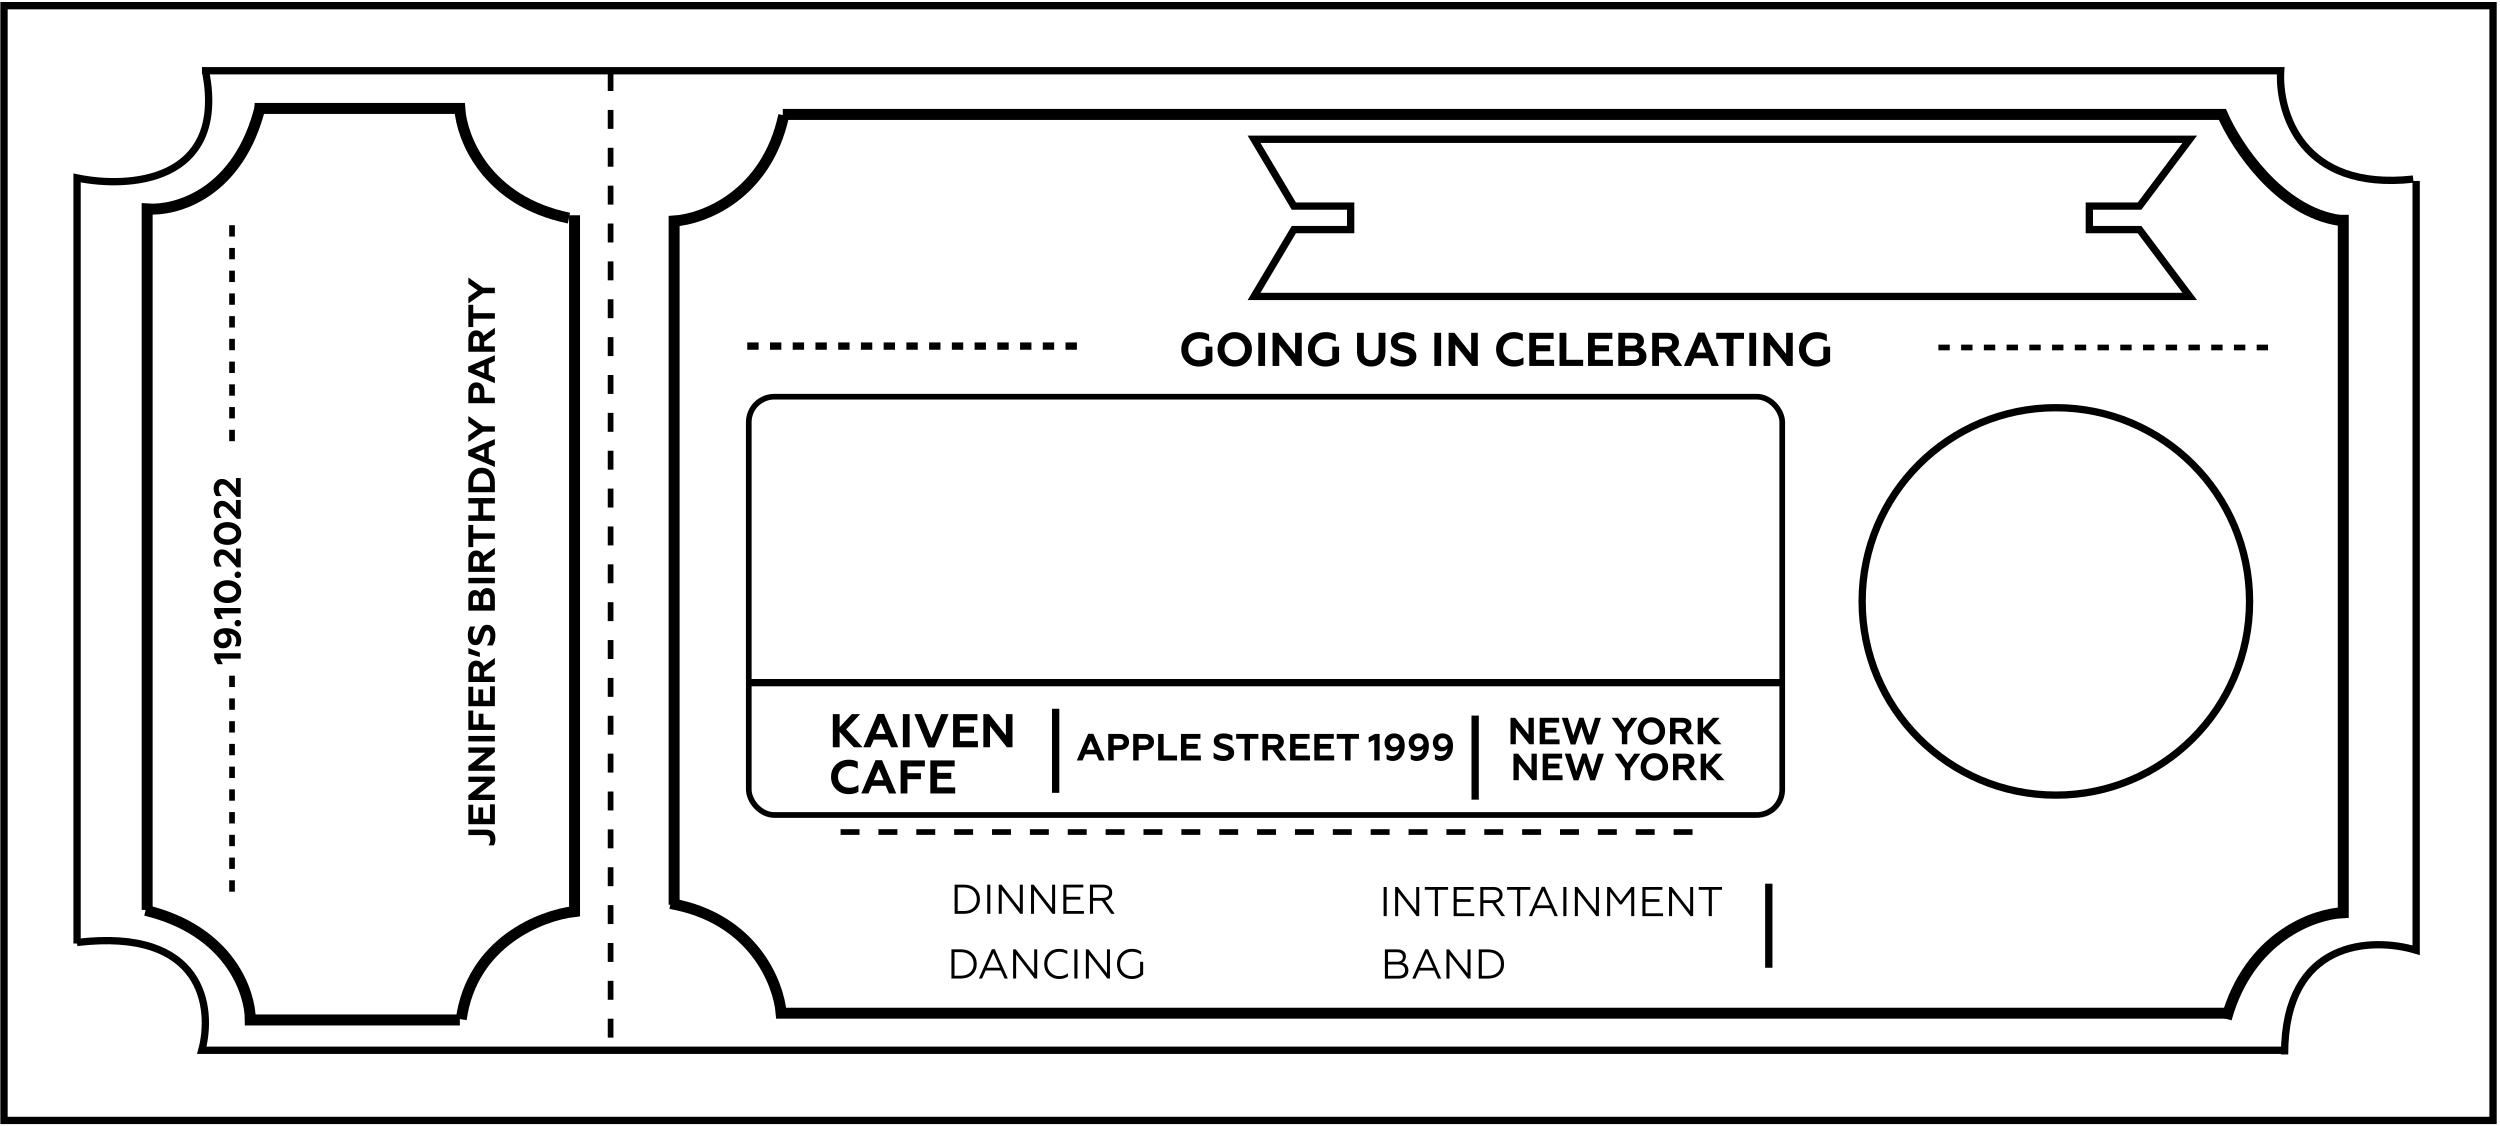 <svg width="684" height="308" viewBox="0 0 684 308" fill="none" xmlns="http://www.w3.org/2000/svg">
<path d="M288.826 193.92V216.92" stroke="black" stroke-width="2"/>
<path d="M483.943 241.777V264.777" stroke="black" stroke-width="2"/>
<path d="M403.602 195.785V218.785" stroke="black" stroke-width="2"/>
<path d="M204.481 186.772H487.481" stroke="black" stroke-width="2"/>
<path d="M69.663 29.671H125.794C126.309 37.741 133.004 55.039 155.663 59.671" stroke="black" stroke-width="3"/>
<path d="M157.194 58.897V249.391C148.087 250.426 129.137 257.777 126.194 278.897" stroke="black" stroke-width="3"/>
<path d="M125.82 279.066H68.487C68.487 271.374 62.753 254.605 39.82 249.066" stroke="black" stroke-width="3"/>
<path d="M40.26 248.958V57.176C48.162 57.786 65.425 52.996 71.26 28.958" stroke="black" stroke-width="3"/>
<path d="M1.098 306.548V1.548H682.098V306.548H1.098Z" stroke="black" stroke-width="2"/>
<path d="M55.254 19.356H623.995C623.305 30.65 629.59 52.39 660.254 49.002" stroke="black" stroke-width="2"/>
<path d="M661.058 49.5V259.986C649.058 256.357 625.058 256.979 625.058 288.5" stroke="black" stroke-width="2"/>
<path d="M625.049 287.352H55.208C58.314 275.797 55.829 253.723 21.049 257.862" stroke="black" stroke-width="2"/>
<path d="M21.087 258.16V48.679C35.099 51.617 61.774 50.027 56.377 20.16" stroke="black" stroke-width="2"/>
<path d="M229.72 204.451H227.856V195.388H229.72V198.961L233.061 195.388H235.339L231.494 199.544L236 204.451H233.617L229.72 200.269V204.451ZM238.162 204.451H236.207L240.091 195.336H241.878L245.762 204.451H243.781L242.888 202.353H239.056L238.162 204.451ZM240.972 197.667L239.638 200.813H242.292L240.972 197.667ZM248.876 204.451H247.025V195.388H248.876V204.451ZM255.733 204.503H253.973L250.166 195.388H252.225L254.866 201.913L257.52 195.388H259.54L255.733 204.503ZM267.564 204.451H260.767V195.388H267.421V197.058H262.631V198.806H266.489V200.45H262.631V202.781H267.564V204.451ZM270.873 204.451H269.048V195.388H270.64L275.211 201.188V195.388H277.023V204.451H275.482L270.873 198.625V204.451Z" fill="black"/>
<path d="M232.281 217.28C230.875 217.28 229.705 216.84 228.773 215.959C227.841 215.062 227.375 213.931 227.375 212.567C227.375 211.186 227.836 210.056 228.76 209.175C229.692 208.295 230.866 207.855 232.281 207.855C233.162 207.855 233.96 208.045 234.677 208.424V210.302C233.977 209.836 233.183 209.603 232.294 209.603C231.44 209.603 230.719 209.883 230.132 210.444C229.563 210.996 229.278 211.704 229.278 212.567C229.278 213.43 229.571 214.143 230.158 214.704C230.736 215.256 231.474 215.532 232.372 215.532C233.365 215.532 234.193 215.269 234.858 214.742V216.62C234.124 217.06 233.265 217.28 232.281 217.28ZM237.612 217.099H235.657L239.541 207.984H241.328L245.212 217.099H243.231L242.338 215.001H238.506L237.612 217.099ZM240.422 210.315L239.088 213.461H241.742L240.422 210.315ZM248.274 217.099H246.41V208.036H253.052V209.706H248.274V211.545H251.964V213.189H248.274V217.099ZM261.337 217.099H254.54V208.036H261.194V209.706H256.404V211.454H260.262V213.098H256.404V215.429H261.337V217.099Z" fill="black"/>
<path d="M296.179 208.056H294.615L297.722 200.764H299.151L302.258 208.056H300.674L299.959 206.378H296.893L296.179 208.056ZM298.426 202.628L297.359 205.145H299.483L298.426 202.628ZM304.708 208.056H303.217V200.805H306.386C307.166 200.805 307.781 201.009 308.23 201.416C308.685 201.817 308.913 202.342 308.913 202.991C308.913 203.647 308.685 204.175 308.23 204.575C307.781 204.983 307.166 205.187 306.386 205.187H304.708V208.056ZM304.708 202.11V203.913H306.283C306.642 203.913 306.921 203.837 307.121 203.685C307.322 203.526 307.422 203.301 307.422 203.011C307.422 202.721 307.322 202.501 307.121 202.349C306.921 202.19 306.642 202.11 306.283 202.11H304.708ZM311.536 208.056H310.044V200.805H313.213C313.994 200.805 314.608 201.009 315.057 201.416C315.513 201.817 315.741 202.342 315.741 202.991C315.741 203.647 315.513 204.175 315.057 204.575C314.608 204.983 313.994 205.187 313.213 205.187H311.536V208.056ZM311.536 202.11V203.913H313.11C313.469 203.913 313.749 203.837 313.949 203.685C314.149 203.526 314.249 203.301 314.249 203.011C314.249 202.721 314.149 202.501 313.949 202.349C313.749 202.19 313.469 202.11 313.11 202.11H311.536ZM322.04 208.056H316.872V200.805H318.363V206.719H322.04V208.056ZM328.55 208.056H323.112V200.805H328.436V202.141H324.604V203.54H327.69V204.855H324.604V206.719H328.55V208.056ZM334.79 208.201C333.699 208.201 332.781 207.942 332.035 207.424V205.87C332.339 206.133 332.74 206.36 333.237 206.554C333.741 206.74 334.238 206.833 334.728 206.833C335.136 206.833 335.47 206.761 335.733 206.616C335.995 206.464 336.126 206.257 336.126 205.994C336.126 205.711 336.002 205.511 335.754 205.394C335.65 205.332 335.512 205.269 335.339 205.207L335.091 205.124L334.511 204.948L333.972 204.772C333.896 204.752 333.734 204.693 333.485 204.596C333.271 204.513 333.116 204.441 333.019 204.379C332.66 204.13 332.432 203.919 332.336 203.747C332.17 203.415 332.087 203.077 332.087 202.732C332.087 202.09 332.332 201.586 332.822 201.22C333.313 200.847 333.979 200.66 334.821 200.66C335.671 200.66 336.461 200.861 337.193 201.261V202.711C336.454 202.255 335.671 202.028 334.842 202.028C334.02 202.028 333.61 202.266 333.61 202.742C333.61 202.949 333.737 203.115 333.993 203.239C334.145 203.322 334.341 203.395 334.583 203.457C334.908 203.547 335.17 203.623 335.37 203.685C335.971 203.871 336.496 204.123 336.945 204.441C337.428 204.779 337.67 205.283 337.67 205.953C337.67 206.65 337.397 207.199 336.851 207.6C336.306 208 335.619 208.201 334.79 208.201ZM338.212 202.141V200.805H344.292V202.141H341.993V208.056H340.501V202.141H338.212ZM346.896 208.056H345.405V200.805H348.761C349.534 200.805 350.142 201.006 350.584 201.406C351.032 201.8 351.257 202.314 351.257 202.949C351.257 203.433 351.122 203.854 350.853 204.213C350.591 204.565 350.225 204.814 349.755 204.959L351.992 208.056H350.263L348.15 205.124H346.896V208.056ZM346.896 202.11V203.871H348.678C349.016 203.871 349.279 203.795 349.465 203.643C349.658 203.491 349.755 203.274 349.755 202.991C349.755 202.715 349.658 202.501 349.465 202.349C349.279 202.19 349.016 202.11 348.678 202.11H346.896ZM358.408 208.056H352.971V200.805H358.294V202.141H354.462V203.54H357.549V204.855H354.462V206.719H358.408V208.056ZM365.033 208.056H359.596V200.805H364.92V202.141H361.087V203.54H364.174V204.855H361.087V206.719H365.033V208.056ZM365.734 202.141V200.805H371.814V202.141H369.515V208.056H368.023V202.141H365.734ZM377.464 208.056H376.004V202.4L374.471 203.177V201.717L376.169 200.805H377.464V208.056ZM381.448 200.66C382.359 200.66 383.067 200.961 383.571 201.561C384.082 202.162 384.338 202.994 384.338 204.058C384.338 204.603 384.269 205.121 384.131 205.611C383.993 206.101 383.789 206.543 383.52 206.937C383.257 207.324 382.908 207.631 382.473 207.859C382.045 208.087 381.559 208.201 381.013 208.201C380.392 208.201 379.846 208.045 379.377 207.734V206.388C379.832 206.699 380.323 206.854 380.847 206.854C381.441 206.854 381.907 206.668 382.246 206.295C382.591 205.915 382.784 205.445 382.826 204.886C382.439 205.335 381.876 205.559 381.137 205.559C380.474 205.559 379.922 205.349 379.48 204.928C379.038 204.506 378.817 203.937 378.817 203.219C378.817 202.466 379.066 201.851 379.563 201.375C380.067 200.899 380.695 200.66 381.448 200.66ZM381.541 201.945C381.175 201.945 380.875 202.062 380.64 202.297C380.412 202.525 380.298 202.822 380.298 203.188C380.298 203.54 380.416 203.83 380.651 204.058C380.885 204.285 381.182 204.399 381.541 204.399C381.824 204.399 382.09 204.313 382.339 204.14C382.587 203.968 382.763 203.747 382.867 203.478C382.846 202.987 382.719 202.611 382.484 202.349C382.249 202.079 381.935 201.945 381.541 201.945ZM388.053 200.66C388.964 200.66 389.672 200.961 390.176 201.561C390.687 202.162 390.943 202.994 390.943 204.058C390.943 204.603 390.874 205.121 390.735 205.611C390.597 206.101 390.394 206.543 390.124 206.937C389.862 207.324 389.513 207.631 389.078 207.859C388.65 208.087 388.163 208.201 387.618 208.201C386.996 208.201 386.451 208.045 385.981 207.734V206.388C386.437 206.699 386.927 206.854 387.452 206.854C388.046 206.854 388.512 206.668 388.85 206.295C389.196 205.915 389.389 205.445 389.43 204.886C389.044 205.335 388.481 205.559 387.742 205.559C387.079 205.559 386.527 205.349 386.085 204.928C385.643 204.506 385.422 203.937 385.422 203.219C385.422 202.466 385.671 201.851 386.168 201.375C386.672 200.899 387.3 200.66 388.053 200.66ZM388.146 201.945C387.78 201.945 387.48 202.062 387.245 202.297C387.017 202.525 386.903 202.822 386.903 203.188C386.903 203.54 387.021 203.83 387.255 204.058C387.49 204.285 387.787 204.399 388.146 204.399C388.429 204.399 388.695 204.313 388.944 204.14C389.192 203.968 389.368 203.747 389.472 203.478C389.451 202.987 389.323 202.611 389.089 202.349C388.854 202.079 388.54 201.945 388.146 201.945ZM394.658 200.66C395.569 200.66 396.277 200.961 396.781 201.561C397.292 202.162 397.547 202.994 397.547 204.058C397.547 204.603 397.478 205.121 397.34 205.611C397.202 206.101 396.999 206.543 396.729 206.937C396.467 207.324 396.118 207.631 395.683 207.859C395.255 208.087 394.768 208.201 394.223 208.201C393.601 208.201 393.056 208.045 392.586 207.734V206.388C393.042 206.699 393.532 206.854 394.057 206.854C394.651 206.854 395.117 206.668 395.455 206.295C395.801 205.915 395.994 205.445 396.035 204.886C395.649 205.335 395.086 205.559 394.347 205.559C393.684 205.559 393.132 205.349 392.69 204.928C392.248 204.506 392.027 203.937 392.027 203.219C392.027 202.466 392.276 201.851 392.773 201.375C393.277 200.899 393.905 200.66 394.658 200.66ZM394.751 201.945C394.385 201.945 394.085 202.062 393.85 202.297C393.622 202.525 393.508 202.822 393.508 203.188C393.508 203.54 393.625 203.83 393.86 204.058C394.095 204.285 394.392 204.399 394.751 204.399C395.034 204.399 395.3 204.313 395.549 204.14C395.797 203.968 395.973 203.747 396.077 203.478C396.056 202.987 395.928 202.611 395.694 202.349C395.459 202.079 395.145 201.945 394.751 201.945Z" fill="black"/>
<path d="M65.855 178.733V180.194H60.2L60.977 181.727H59.516L58.605 180.028V178.733H65.855ZM58.46 174.749C58.46 173.838 58.76 173.13 59.361 172.626C59.962 172.115 60.794 171.86 61.857 171.86C62.403 171.86 62.92 171.929 63.411 172.067C63.901 172.205 64.343 172.409 64.736 172.678C65.123 172.94 65.43 173.289 65.658 173.724C65.886 174.152 66 174.639 66 175.184C66 175.806 65.845 176.351 65.534 176.821H64.188C64.498 176.365 64.653 175.875 64.653 175.35C64.653 174.756 64.467 174.29 64.094 173.952C63.715 173.607 63.245 173.413 62.686 173.372C63.134 173.758 63.359 174.321 63.359 175.06C63.359 175.723 63.148 176.275 62.727 176.717C62.306 177.159 61.736 177.38 61.018 177.38C60.265 177.38 59.651 177.132 59.175 176.634C58.698 176.13 58.46 175.502 58.46 174.749ZM59.744 174.656C59.744 175.022 59.861 175.322 60.096 175.557C60.324 175.785 60.621 175.899 60.987 175.899C61.339 175.899 61.629 175.782 61.857 175.547C62.085 175.312 62.199 175.015 62.199 174.656C62.199 174.373 62.112 174.107 61.94 173.859C61.767 173.61 61.546 173.434 61.277 173.33C60.787 173.351 60.41 173.479 60.148 173.714C59.879 173.948 59.744 174.263 59.744 174.656ZM65.969 170.492C65.969 170.748 65.883 170.962 65.71 171.135C65.531 171.307 65.313 171.393 65.058 171.393C64.809 171.393 64.598 171.307 64.426 171.135C64.253 170.962 64.167 170.748 64.167 170.492C64.167 170.244 64.253 170.033 64.426 169.861C64.598 169.681 64.809 169.591 65.058 169.591C65.313 169.591 65.531 169.681 65.71 169.861C65.883 170.033 65.969 170.244 65.969 170.492ZM65.855 166.353V167.813H60.2L60.977 169.346H59.516L58.605 167.648V166.353H65.855ZM66 161.861C66 162.504 65.82 163.066 65.461 163.55C65.109 164.019 64.653 164.378 64.094 164.627C63.535 164.869 62.913 164.989 62.23 164.989C61.553 164.989 60.939 164.872 60.386 164.637C59.806 164.389 59.34 164.023 58.988 163.539C58.636 163.049 58.46 162.49 58.46 161.861C58.46 160.909 58.829 160.153 59.568 159.593C60.3 159.027 61.187 158.744 62.23 158.744C63.273 158.744 64.16 159.027 64.892 159.593C65.631 160.153 66 160.909 66 161.861ZM63.918 163.053C64.374 162.749 64.602 162.352 64.602 161.861C64.602 161.364 64.374 160.971 63.918 160.681C63.456 160.384 62.893 160.235 62.23 160.235C61.56 160.235 61.001 160.384 60.552 160.681C60.089 160.971 59.858 161.364 59.858 161.861C59.858 162.359 60.089 162.756 60.552 163.053C61.001 163.349 61.56 163.498 62.23 163.498C62.893 163.498 63.456 163.349 63.918 163.053ZM65.969 157.262C65.969 157.518 65.883 157.732 65.71 157.905C65.531 158.077 65.313 158.163 65.058 158.163C64.809 158.163 64.598 158.077 64.426 157.905C64.253 157.732 64.167 157.518 64.167 157.262C64.167 157.014 64.253 156.803 64.426 156.631C64.598 156.451 64.809 156.361 65.058 156.361C65.313 156.361 65.531 156.451 65.71 156.631C65.883 156.803 65.969 157.014 65.969 157.262ZM65.855 150.075V155.233H64.767L62.831 153.099C62.382 152.609 62.023 152.274 61.754 152.094C61.477 151.901 61.184 151.804 60.873 151.804C60.562 151.804 60.317 151.918 60.138 152.146C59.951 152.374 59.858 152.674 59.858 153.047C59.858 153.724 60.134 154.376 60.687 155.005H59.154C58.691 154.418 58.46 153.714 58.46 152.892C58.46 152.201 58.663 151.601 59.071 151.09C59.478 150.579 60.013 150.323 60.676 150.323C61.187 150.323 61.639 150.437 62.033 150.665C62.406 150.872 62.865 151.269 63.411 151.856L64.55 153.099V150.075H65.855ZM66 145.951C66 146.593 65.82 147.156 65.461 147.639C65.109 148.109 64.653 148.468 64.094 148.717C63.535 148.958 62.913 149.079 62.23 149.079C61.553 149.079 60.939 148.962 60.386 148.727C59.806 148.478 59.34 148.112 58.988 147.629C58.636 147.139 58.46 146.579 58.46 145.951C58.46 144.998 58.829 144.242 59.568 143.683C60.3 143.117 61.187 142.834 62.23 142.834C63.273 142.834 64.16 143.117 64.892 143.683C65.631 144.242 66 144.998 66 145.951ZM63.918 147.142C64.374 146.838 64.602 146.441 64.602 145.951C64.602 145.454 64.374 145.06 63.918 144.77C63.456 144.473 62.893 144.325 62.23 144.325C61.56 144.325 61.001 144.473 60.552 144.77C60.089 145.06 59.858 145.454 59.858 145.951C59.858 146.448 60.089 146.845 60.552 147.142C61.001 147.439 61.56 147.588 62.23 147.588C62.893 147.588 63.456 147.439 63.918 147.142ZM65.855 136.784V141.942H64.767L62.831 139.808C62.382 139.318 62.023 138.983 61.754 138.804C61.477 138.61 61.184 138.514 60.873 138.514C60.562 138.514 60.317 138.628 60.138 138.855C59.951 139.083 59.858 139.384 59.858 139.757C59.858 140.433 60.134 141.086 60.687 141.714H59.154C58.691 141.127 58.46 140.423 58.46 139.601C58.46 138.911 58.663 138.31 59.071 137.799C59.478 137.288 60.013 137.033 60.676 137.033C61.187 137.033 61.639 137.147 62.033 137.374C62.406 137.582 62.865 137.979 63.411 138.565L64.55 139.808V136.784H65.855ZM65.855 130.796V135.954H64.767L62.831 133.82C62.382 133.33 62.023 132.995 61.754 132.816C61.477 132.622 61.184 132.526 60.873 132.526C60.562 132.526 60.317 132.64 60.138 132.868C59.951 133.095 59.858 133.396 59.858 133.769C59.858 134.445 60.134 135.098 60.687 135.726H59.154C58.691 135.139 58.46 134.435 58.46 133.613C58.46 132.923 58.663 132.322 59.071 131.811C59.478 131.3 60.013 131.045 60.676 131.045C61.187 131.045 61.639 131.159 62.033 131.386C62.406 131.594 62.865 131.991 63.411 132.578L64.55 133.82V130.796H65.855Z" fill="black"/>
<path d="M135.539 229.546C135.539 230.298 135.397 230.878 135.114 231.286H133.644C133.975 230.871 134.141 230.395 134.141 229.856C134.141 229.387 134.034 229.042 133.82 228.821C133.599 228.593 133.247 228.479 132.763 228.479H128.144V226.998H133.012C133.474 226.998 133.875 227.067 134.213 227.205C134.552 227.336 134.814 227.523 135 227.764C135.187 228.006 135.321 228.275 135.404 228.572C135.494 228.862 135.539 229.187 135.539 229.546ZM135.394 220.061V225.498H128.144V220.175H129.48V224.007H130.878V220.92H132.194V224.007H134.058V220.061H135.394ZM135.394 217.413V218.873H128.144V217.599L132.784 213.943H128.144V212.493H135.394V213.726L130.733 217.413H135.394ZM135.394 209.422V210.883H128.144V209.609L132.784 205.953H128.144V204.503H135.394V205.735L130.733 209.422H135.394ZM135.394 201.359V202.84H128.144V201.359H135.394ZM135.394 198.225V199.716H128.144V194.403H129.48V198.225H130.951V195.273H132.266V198.225H135.394ZM135.394 187.775V193.212H128.144V187.889H129.48V191.721H130.878V188.634H132.194V191.721H134.058V187.775H135.394ZM135.394 185.096V186.587H128.144V183.231C128.144 182.458 128.344 181.85 128.745 181.409C129.138 180.96 129.653 180.735 130.288 180.735C130.771 180.735 131.192 180.87 131.551 181.139C131.904 181.402 132.152 181.768 132.297 182.237L135.394 180V181.73L132.463 183.843V185.096H135.394ZM129.449 185.096H131.21V183.314C131.21 182.976 131.134 182.714 130.982 182.527C130.83 182.334 130.612 182.237 130.329 182.237C130.053 182.237 129.839 182.334 129.687 182.527C129.528 182.714 129.449 182.976 129.449 183.314V185.096ZM131.282 178.551V179.752L128.144 178.861V177.297L131.282 178.551ZM135.539 173.817C135.539 174.908 135.28 175.826 134.762 176.572H133.209C133.471 176.268 133.699 175.868 133.892 175.37C134.079 174.866 134.172 174.369 134.172 173.879C134.172 173.472 134.099 173.137 133.954 172.874C133.802 172.612 133.595 172.481 133.333 172.481C133.05 172.481 132.85 172.605 132.732 172.854C132.67 172.957 132.608 173.095 132.546 173.268L132.463 173.516L132.287 174.096L132.111 174.635C132.09 174.711 132.031 174.873 131.935 175.122C131.852 175.336 131.779 175.491 131.717 175.588C131.469 175.947 131.258 176.175 131.085 176.272C130.754 176.437 130.416 176.52 130.07 176.52C129.428 176.52 128.924 176.275 128.558 175.785C128.185 175.294 127.999 174.628 127.999 173.786C127.999 172.936 128.199 172.146 128.6 171.414H130.05C129.594 172.153 129.366 172.936 129.366 173.765C129.366 174.587 129.604 174.998 130.081 174.998C130.288 174.998 130.454 174.87 130.578 174.614C130.661 174.462 130.733 174.266 130.795 174.024C130.885 173.699 130.961 173.437 131.023 173.237C131.21 172.636 131.462 172.111 131.779 171.662C132.118 171.179 132.622 170.937 133.291 170.937C133.989 170.937 134.538 171.21 134.938 171.756C135.339 172.301 135.539 172.988 135.539 173.817ZM135.394 163.41V167.056H128.144V163.648C128.144 162.978 128.303 162.447 128.62 162.053C128.938 161.653 129.383 161.452 129.956 161.452C130.308 161.452 130.609 161.539 130.857 161.711C131.106 161.884 131.286 162.102 131.396 162.364C131.479 161.97 131.693 161.625 132.038 161.328C132.377 161.038 132.808 160.893 133.333 160.893C133.947 160.893 134.445 161.121 134.824 161.577C135.204 162.026 135.394 162.637 135.394 163.41ZM132.214 165.564H134.11V163.69C134.11 163.317 134.03 163.027 133.871 162.82C133.706 162.613 133.471 162.509 133.167 162.509C132.863 162.509 132.629 162.613 132.463 162.82C132.297 163.027 132.214 163.317 132.214 163.69V165.564ZM129.387 165.564H130.982V163.886C130.982 163.576 130.913 163.334 130.775 163.161C130.636 162.982 130.443 162.892 130.195 162.892C129.939 162.892 129.742 162.982 129.604 163.161C129.459 163.334 129.387 163.576 129.387 163.886V165.564ZM135.394 158.109V159.59H128.144V158.109H135.394ZM135.394 154.974V156.466H128.144V153.11C128.144 152.337 128.344 151.729 128.745 151.287C129.138 150.838 129.653 150.614 130.288 150.614C130.771 150.614 131.192 150.749 131.551 151.018C131.904 151.28 132.152 151.646 132.297 152.116L135.394 149.878V151.608L132.463 153.721V154.974H135.394ZM129.449 154.974H131.21V153.193C131.21 152.855 131.134 152.592 130.982 152.406C130.83 152.212 130.612 152.116 130.329 152.116C130.053 152.116 129.839 152.212 129.687 152.406C129.528 152.592 129.449 152.855 129.449 153.193V154.974ZM129.48 149.7H128.144V143.621H129.48V145.92H135.394V147.411H129.48V149.7ZM135.394 141.016V142.508H128.144V141.016H130.857V137.743H128.144V136.262H135.394V137.743H132.214V141.016H135.394ZM135.394 131.945V134.659H128.144V131.945C128.144 130.771 128.482 129.815 129.159 129.076C129.836 128.337 130.706 127.968 131.769 127.968C132.839 127.968 133.713 128.337 134.389 129.076C135.059 129.808 135.394 130.764 135.394 131.945ZM129.48 133.167H134.058V132.069C134.058 131.261 133.858 130.633 133.457 130.184C133.05 129.728 132.487 129.501 131.769 129.501C131.051 129.501 130.491 129.728 130.091 130.184C129.684 130.633 129.48 131.261 129.48 132.069V133.167ZM135.394 126.201V127.765L128.102 124.658V123.229L135.394 120.121V121.706L133.716 122.421V125.486L135.394 126.201ZM129.967 123.954L132.484 125.02V122.897L129.967 123.954ZM135.394 116.622V118.103H132.142L128.144 120.91V119.149L130.723 117.347L128.144 115.534V113.825L132.111 116.622H135.394ZM135.394 108.821V110.313H128.144V107.143C128.144 106.363 128.347 105.748 128.755 105.3C129.155 104.844 129.68 104.616 130.329 104.616C130.985 104.616 131.513 104.844 131.914 105.3C132.321 105.748 132.525 106.363 132.525 107.143V108.821H135.394ZM129.449 108.821H131.251V107.247C131.251 106.888 131.175 106.608 131.023 106.408C130.864 106.208 130.64 106.107 130.35 106.107C130.06 106.107 129.839 106.208 129.687 106.408C129.528 106.608 129.449 106.888 129.449 107.247V108.821ZM135.394 103.281V104.845L128.102 101.738V100.309L135.394 97.201V98.786L133.716 99.501V102.567L135.394 103.281ZM129.967 101.034L132.484 102.101V99.977L129.967 101.034ZM135.394 94.752V96.243H128.144V92.887C128.144 92.114 128.344 91.506 128.745 91.064C129.138 90.616 129.653 90.391 130.288 90.391C130.771 90.391 131.192 90.526 131.551 90.795C131.904 91.058 132.152 91.423 132.297 91.893L135.394 89.656V91.385L132.463 93.498V94.752H135.394ZM129.449 94.752H131.21V92.97C131.21 92.632 131.134 92.369 130.982 92.183C130.83 91.99 130.612 91.893 130.329 91.893C130.053 91.893 129.839 91.99 129.687 92.183C129.528 92.369 129.449 92.632 129.449 92.97V94.752ZM129.48 89.478H128.144V83.398H129.48V85.697H135.394V87.189H129.48V89.478ZM135.394 78.732V80.213H132.142L128.144 83.02V81.26L130.723 79.457L128.144 77.645V75.936L132.111 78.732H135.394Z" fill="black"/>
<path d="M414.73 203.639H413.27V196.389H414.544L418.2 201.029V196.389H419.65V203.639H418.417L414.73 198.979V203.639ZM426.698 203.639H421.26V196.389H426.584V197.725H422.752V199.124H425.838V200.439H422.752V202.303H426.698V203.639ZM431.055 203.681H429.739L427.305 196.389H428.963L430.454 201.278L432.09 196.369H433.251L434.897 201.278L436.389 196.389H438.015L435.571 203.681H434.255L432.67 198.844L431.055 203.681ZM445.224 203.639H443.743V200.387L440.936 196.389H442.697L444.499 198.968L446.312 196.389H448.021L445.224 200.356V203.639ZM450.213 201.713C450.641 202.162 451.176 202.386 451.818 202.386C452.453 202.386 452.985 202.162 453.413 201.713C453.841 201.264 454.055 200.698 454.055 200.014C454.055 199.331 453.841 198.765 453.413 198.316C452.985 197.867 452.453 197.643 451.818 197.643C451.176 197.643 450.641 197.867 450.213 198.316C449.791 198.758 449.581 199.324 449.581 200.014C449.581 200.705 449.791 201.271 450.213 201.713ZM448.058 200.014C448.058 198.951 448.414 198.06 449.125 197.342C449.836 196.61 450.734 196.244 451.818 196.244C452.895 196.244 453.789 196.61 454.501 197.342C455.219 198.074 455.578 198.965 455.578 200.014C455.578 201.057 455.219 201.948 454.501 202.687C453.789 203.418 452.895 203.784 451.818 203.784C450.734 203.784 449.836 203.418 449.125 202.687C448.414 201.955 448.058 201.064 448.058 200.014ZM458.416 203.639H456.925V196.389H460.28C461.054 196.389 461.661 196.59 462.103 196.99C462.552 197.384 462.777 197.898 462.777 198.533C462.777 199.017 462.642 199.438 462.373 199.797C462.11 200.149 461.744 200.398 461.275 200.543L463.512 203.639H461.782L459.669 200.708H458.416V203.639ZM458.416 197.694V199.455H460.198C460.536 199.455 460.798 199.379 460.985 199.227C461.178 199.075 461.275 198.858 461.275 198.575C461.275 198.298 461.178 198.084 460.985 197.933C460.798 197.774 460.536 197.694 460.198 197.694H458.416ZM465.982 203.639H464.49V196.389H465.982V199.248L468.654 196.389H470.477L467.401 199.714L471.005 203.639H469.099L465.982 200.294V203.639Z" fill="black"/>
<path d="M415.546 213.454H414.086V206.204H415.36L419.016 210.844V206.204H420.466V213.454H419.234L415.546 208.794V213.454ZM427.514 213.454H422.077V206.204H427.4V207.54H423.568V208.939H426.655V210.254H423.568V212.118H427.514V213.454ZM431.871 213.496H430.556L428.122 206.204H429.779L431.27 211.093L432.907 206.184H434.067L435.714 211.093L437.205 206.204H438.831L436.387 213.496H435.071L433.487 208.659L431.871 213.496ZM446.041 213.454H444.559V210.202L441.753 206.204H443.513L445.316 208.783L447.128 206.204H448.837L446.041 210.171V213.454ZM451.029 211.528C451.457 211.977 451.992 212.201 452.634 212.201C453.27 212.201 453.801 211.977 454.229 211.528C454.657 211.079 454.872 210.513 454.872 209.829C454.872 209.146 454.657 208.58 454.229 208.131C453.801 207.682 453.27 207.457 452.634 207.457C451.992 207.457 451.457 207.682 451.029 208.131C450.608 208.573 450.397 209.139 450.397 209.829C450.397 210.52 450.608 211.086 451.029 211.528ZM448.875 209.829C448.875 208.766 449.23 207.875 449.941 207.157C450.653 206.425 451.55 206.059 452.634 206.059C453.711 206.059 454.606 206.425 455.317 207.157C456.035 207.889 456.394 208.78 456.394 209.829C456.394 210.872 456.035 211.763 455.317 212.502C454.606 213.233 453.711 213.599 452.634 213.599C451.55 213.599 450.653 213.233 449.941 212.502C449.23 211.77 448.875 210.879 448.875 209.829ZM459.232 213.454H457.741V206.204H461.097C461.87 206.204 462.478 206.404 462.92 206.805C463.368 207.199 463.593 207.713 463.593 208.348C463.593 208.832 463.458 209.253 463.189 209.612C462.926 209.964 462.56 210.213 462.091 210.358L464.328 213.454H462.598L460.486 210.523H459.232V213.454ZM459.232 207.509V209.27H461.014C461.352 209.27 461.615 209.194 461.801 209.042C461.994 208.89 462.091 208.673 462.091 208.39C462.091 208.113 461.994 207.899 461.801 207.747C461.615 207.589 461.352 207.509 461.014 207.509H459.232ZM466.798 213.454H465.307V206.204H466.798V209.063L469.47 206.204H471.293L468.217 209.529L471.821 213.454H469.916L466.798 210.109V213.454Z" fill="black"/>
<path d="M328.027 100.293C326.646 100.293 325.498 99.853 324.583 98.973C323.66 98.075 323.198 96.944 323.198 95.581C323.198 94.2 323.66 93.069 324.583 92.189C325.498 91.308 326.668 90.868 328.092 90.868C329.136 90.868 330.042 91.097 330.811 91.554V93.393C329.973 92.875 329.11 92.616 328.221 92.616C327.298 92.616 326.547 92.892 325.968 93.444C325.39 93.988 325.101 94.713 325.101 95.619C325.101 96.517 325.382 97.233 325.943 97.769C326.504 98.304 327.198 98.571 328.027 98.571C328.821 98.571 329.43 98.373 329.852 97.976V94.856H331.717V98.856C331.328 99.27 330.811 99.611 330.163 99.879C329.49 100.155 328.778 100.293 328.027 100.293ZM335.816 97.704C336.351 98.265 337.02 98.545 337.823 98.545C338.617 98.545 339.281 98.265 339.816 97.704C340.351 97.143 340.619 96.435 340.619 95.581C340.619 94.726 340.351 94.018 339.816 93.457C339.281 92.896 338.617 92.616 337.823 92.616C337.02 92.616 336.351 92.896 335.816 93.457C335.289 94.01 335.026 94.718 335.026 95.581C335.026 96.444 335.289 97.151 335.816 97.704ZM333.123 95.581C333.123 94.251 333.567 93.138 334.456 92.24C335.345 91.325 336.467 90.868 337.823 90.868C339.169 90.868 340.287 91.325 341.176 92.24C342.073 93.155 342.522 94.269 342.522 95.581C342.522 96.884 342.073 97.997 341.176 98.921C340.287 99.836 339.169 100.293 337.823 100.293C336.467 100.293 335.345 99.836 334.456 98.921C333.567 98.006 333.123 96.892 333.123 95.581ZM346.122 100.112H344.27V91.049H346.122V100.112ZM350.001 100.112H348.176V91.049H349.768L354.338 96.849V91.049H356.151V100.112H354.61L350.001 94.286V100.112ZM362.682 100.293C361.301 100.293 360.153 99.853 359.239 98.973C358.315 98.075 357.853 96.944 357.853 95.581C357.853 94.2 358.315 93.069 359.239 92.189C360.153 91.308 361.323 90.868 362.747 90.868C363.791 90.868 364.698 91.097 365.466 91.554V93.393C364.629 92.875 363.766 92.616 362.877 92.616C361.953 92.616 361.202 92.892 360.624 93.444C360.046 93.988 359.756 94.713 359.756 95.619C359.756 96.517 360.037 97.233 360.598 97.769C361.159 98.304 361.854 98.571 362.682 98.571C363.476 98.571 364.085 98.373 364.508 97.976V94.856H366.372V98.856C365.984 99.27 365.466 99.611 364.819 99.879C364.145 100.155 363.433 100.293 362.682 100.293ZM375.156 100.293C374.025 100.293 373.098 99.944 372.373 99.245C371.647 98.545 371.285 97.566 371.285 96.306V91.049H373.136V96.37C373.136 97.069 373.318 97.609 373.68 97.989C374.051 98.36 374.543 98.545 375.156 98.545C375.778 98.545 376.269 98.36 376.632 97.989C377.003 97.609 377.189 97.069 377.189 96.37V91.049H379.053V96.306C379.053 97.566 378.686 98.545 377.953 99.245C377.228 99.944 376.295 100.293 375.156 100.293ZM383.926 100.293C382.562 100.293 381.414 99.969 380.482 99.322V97.38C380.862 97.708 381.362 97.993 381.984 98.235C382.614 98.468 383.235 98.584 383.848 98.584C384.357 98.584 384.776 98.494 385.104 98.312C385.432 98.123 385.596 97.864 385.596 97.535C385.596 97.182 385.44 96.931 385.13 96.785C385 96.707 384.828 96.629 384.612 96.552L384.301 96.448L383.576 96.228L382.903 96.008C382.808 95.982 382.605 95.909 382.294 95.788C382.027 95.684 381.833 95.594 381.712 95.516C381.263 95.205 380.978 94.942 380.857 94.726C380.65 94.312 380.546 93.889 380.546 93.457C380.546 92.655 380.853 92.025 381.466 91.567C382.079 91.101 382.911 90.868 383.964 90.868C385.026 90.868 386.014 91.118 386.929 91.619V93.431C386.006 92.862 385.026 92.577 383.99 92.577C382.963 92.577 382.45 92.875 382.45 93.47C382.45 93.729 382.609 93.936 382.929 94.092C383.119 94.195 383.365 94.286 383.667 94.364C384.072 94.476 384.4 94.571 384.651 94.648C385.402 94.881 386.057 95.197 386.619 95.594C387.223 96.016 387.525 96.647 387.525 97.484C387.525 98.356 387.184 99.042 386.502 99.542C385.82 100.043 384.961 100.293 383.926 100.293ZM394.293 100.112H392.442V91.049H394.293V100.112ZM398.172 100.112H396.347V91.049H397.939L402.509 96.849V91.049H404.322V100.112H402.781L398.172 94.286V100.112ZM414.244 100.293C412.837 100.293 411.667 99.853 410.735 98.973C409.803 98.075 409.337 96.944 409.337 95.581C409.337 94.2 409.799 93.069 410.722 92.189C411.654 91.308 412.828 90.868 414.244 90.868C415.124 90.868 415.922 91.058 416.639 91.438V93.315C415.94 92.849 415.146 92.616 414.257 92.616C413.402 92.616 412.681 92.896 412.095 93.457C411.525 94.01 411.24 94.718 411.24 95.581C411.24 96.444 411.533 97.156 412.12 97.717C412.699 98.269 413.437 98.545 414.334 98.545C415.327 98.545 416.155 98.282 416.82 97.756V99.633C416.086 100.073 415.228 100.293 414.244 100.293ZM425.206 100.112H418.409V91.049H425.064V92.719H420.274V94.467H424.132V96.111H420.274V98.442H425.206V100.112ZM433.151 100.112H426.691V91.049H428.555V98.442H433.151V100.112ZM441.289 100.112H434.492V91.049H441.146V92.719H436.356V94.467H440.214V96.111H436.356V98.442H441.289V100.112ZM447.33 100.112H442.773V91.049H447.033C447.87 91.049 448.534 91.248 449.026 91.645C449.527 92.042 449.777 92.599 449.777 93.315C449.777 93.755 449.669 94.13 449.454 94.441C449.238 94.752 448.966 94.976 448.638 95.115C449.13 95.218 449.562 95.486 449.933 95.917C450.295 96.34 450.476 96.88 450.476 97.535C450.476 98.304 450.192 98.925 449.622 99.4C449.061 99.875 448.297 100.112 447.33 100.112ZM444.637 96.137V98.507H446.981C447.447 98.507 447.809 98.407 448.068 98.209C448.327 98.002 448.457 97.708 448.457 97.328C448.457 96.949 448.327 96.655 448.068 96.448C447.809 96.241 447.447 96.137 446.981 96.137H444.637ZM444.637 92.603V94.597H446.735C447.123 94.597 447.425 94.51 447.641 94.338C447.865 94.165 447.978 93.923 447.978 93.613C447.978 93.293 447.865 93.047 447.641 92.875C447.425 92.693 447.123 92.603 446.735 92.603H444.637ZM453.905 100.112H452.041V91.049H456.235C457.202 91.049 457.962 91.299 458.514 91.8C459.075 92.292 459.356 92.935 459.356 93.729C459.356 94.333 459.187 94.86 458.851 95.309C458.523 95.749 458.065 96.06 457.478 96.241L460.275 100.112H458.113L455.472 96.448H453.905V100.112ZM453.905 92.68V94.881H456.132C456.555 94.881 456.883 94.787 457.116 94.597C457.357 94.407 457.478 94.135 457.478 93.781C457.478 93.436 457.357 93.168 457.116 92.978C456.883 92.78 456.555 92.68 456.132 92.68H453.905ZM462.663 100.112H460.708L464.592 90.997H466.379L470.263 100.112H468.282L467.389 98.015H463.556L462.663 100.112ZM465.473 93.328L464.139 96.474H466.793L465.473 93.328ZM469.563 92.719V91.049H477.162V92.719H474.288V100.112H472.424V92.719H469.563ZM480.47 100.112H478.618V91.049H480.47V100.112ZM484.349 100.112H482.524V91.049H484.116L488.686 96.849V91.049H490.499V100.112H488.958L484.349 94.286V100.112ZM497.03 100.293C495.649 100.293 494.501 99.853 493.587 98.973C492.663 98.075 492.201 96.944 492.201 95.581C492.201 94.2 492.663 93.069 493.587 92.189C494.501 91.308 495.671 90.868 497.095 90.868C498.139 90.868 499.046 91.097 499.814 91.554V93.393C498.977 92.875 498.114 92.616 497.225 92.616C496.301 92.616 495.55 92.892 494.972 93.444C494.394 93.988 494.104 94.713 494.104 95.619C494.104 96.517 494.385 97.233 494.946 97.769C495.507 98.304 496.202 98.571 497.03 98.571C497.824 98.571 498.433 98.373 498.856 97.976V94.856H500.72V98.856C500.332 99.27 499.814 99.611 499.167 99.879C498.493 100.155 497.781 100.293 497.03 100.293Z" fill="black"/>
<path d="M379.407 250.656H378.564V242.68H379.407V250.656ZM382.532 250.656H381.711V242.68H382.441L387.476 249.197V242.68H388.297V250.656H387.579L382.532 244.116V250.656ZM393.417 250.656H392.574V243.444H389.828V242.68H396.197V243.444H393.417V250.656ZM403.362 250.656H397.722V242.68H403.191V243.444H398.565V245.996H402.359V246.759H398.565V249.892H403.362V250.656ZM405.853 250.656H405.01V242.68H408.576C409.35 242.68 409.962 242.878 410.41 243.273C410.866 243.66 411.093 244.184 411.093 244.845C411.093 245.415 410.926 245.889 410.592 246.269C410.266 246.649 409.806 246.888 409.214 246.987L411.788 250.656H410.797L408.291 247.067H405.853V250.656ZM405.853 243.444V246.303H408.53C409.077 246.303 409.498 246.182 409.795 245.939C410.098 245.688 410.25 245.335 410.25 244.879C410.25 244.424 410.098 244.07 409.795 243.82C409.491 243.569 409.069 243.444 408.53 243.444H405.853ZM415.925 250.656H415.082V243.444H412.336V242.68H418.705V243.444H415.925V250.656ZM419.186 250.656H418.309L421.864 242.635H422.65L426.216 250.656H425.327L424.336 248.457H420.155L419.186 250.656ZM422.251 243.694L420.44 247.716H424.063L422.251 243.694ZM428.574 250.656H427.73V242.68H428.574V250.656ZM431.698 250.656H430.878V242.68H431.607L436.643 249.197V242.68H437.463V250.656H436.745L431.698 244.116V250.656ZM440.544 250.656H439.712V242.68H440.544L443.426 246.543L446.309 242.68H447.129V250.656H446.297V243.956L443.688 247.443H443.175L440.544 243.956V250.656ZM455.009 250.656H449.369V242.68H454.838V243.444H450.212V245.996H454.006V246.759H450.212V249.892H455.009V250.656ZM457.477 250.656H456.657V242.68H457.386L462.422 249.197V242.68H463.242V250.656H462.524L457.477 244.116V250.656ZM468.362 250.656H467.519V243.444H464.773V242.68H471.142V243.444H468.362V250.656Z" fill="black"/>
<path d="M263.793 250.021H261.184V242.046H263.793C265.085 242.046 266.125 242.414 266.915 243.151C267.713 243.895 268.111 244.856 268.111 246.033C268.111 247.218 267.713 248.179 266.915 248.916C266.125 249.653 265.085 250.021 263.793 250.021ZM262.028 242.809V249.258H263.691C264.785 249.258 265.654 248.965 266.3 248.38C266.938 247.803 267.257 247.021 267.257 246.033C267.257 245.046 266.938 244.264 266.3 243.686C265.654 243.102 264.785 242.809 263.691 242.809H262.028ZM270.952 250.021H270.109V242.046H270.952V250.021ZM274.077 250.021H273.256V242.046H273.985L279.021 248.563V242.046H279.842V250.021H279.124L274.077 243.481V250.021ZM282.911 250.021H282.09V242.046H282.82L287.855 248.563V242.046H288.676V250.021H287.958L282.911 243.481V250.021ZM296.564 250.021H290.925V242.046H296.393V242.809H291.768V245.361H295.562V246.125H291.768V249.258H296.564V250.021ZM299.055 250.021H298.212V242.046H301.778C302.553 242.046 303.164 242.243 303.613 242.638C304.068 243.026 304.296 243.55 304.296 244.21C304.296 244.78 304.129 245.255 303.795 245.635C303.468 246.014 303.009 246.254 302.416 246.352L304.991 250.021H304L301.493 246.432H299.055V250.021ZM299.055 242.809V245.669H301.733C302.28 245.669 302.701 245.547 302.997 245.304C303.301 245.054 303.453 244.7 303.453 244.245C303.453 243.789 303.301 243.436 302.997 243.185C302.694 242.934 302.272 242.809 301.733 242.809H299.055Z" fill="black"/>
<path d="M382.714 267.739H378.909V259.764H382.361C383.068 259.764 383.626 259.938 384.036 260.288C384.446 260.63 384.651 261.1 384.651 261.7C384.651 262.111 384.556 262.464 384.366 262.76C384.184 263.056 383.93 263.265 383.603 263.387C384.135 263.47 384.556 263.702 384.868 264.082C385.179 264.461 385.335 264.94 385.335 265.517C385.335 266.193 385.099 266.732 384.628 267.135C384.157 267.538 383.519 267.739 382.714 267.739ZM379.752 263.877V266.975H382.566C383.159 266.975 383.618 266.839 383.945 266.565C384.271 266.292 384.435 265.908 384.435 265.415C384.435 264.929 384.271 264.553 383.945 264.287C383.618 264.013 383.159 263.877 382.566 263.877H379.752ZM379.752 260.527V263.136H382.224C382.733 263.136 383.125 263.026 383.398 262.806C383.679 262.585 383.819 262.266 383.819 261.849C383.819 261.423 383.679 261.097 383.398 260.869C383.125 260.641 382.733 260.527 382.224 260.527H379.752ZM387.267 267.739H386.39L389.944 259.718H390.73L394.296 267.739H393.408L392.417 265.54H388.235L387.267 267.739ZM390.332 260.778L388.52 264.799H392.143L390.332 260.778ZM396.574 267.739H395.754V259.764H396.483L401.519 266.281V259.764H402.339V267.739H401.621L396.574 261.199V267.739ZM407.197 267.739H404.588V259.764H407.197C408.488 259.764 409.529 260.132 410.319 260.869C411.116 261.613 411.515 262.574 411.515 263.751C411.515 264.936 411.116 265.897 410.319 266.634C409.529 267.37 408.488 267.739 407.197 267.739ZM405.431 260.527V266.975H407.095C408.188 266.975 409.058 266.683 409.704 266.098C410.342 265.521 410.661 264.739 410.661 263.751C410.661 262.764 410.342 261.981 409.704 261.404C409.058 260.819 408.188 260.527 407.095 260.527H405.431Z" fill="black"/>
<path d="M262.922 267.72H260.313V259.744H262.922C264.213 259.744 265.254 260.113 266.044 260.85C266.841 261.594 267.24 262.555 267.24 263.732C267.24 264.917 266.841 265.878 266.044 266.614C265.254 267.351 264.213 267.72 262.922 267.72ZM261.156 260.508V266.956H262.82C263.913 266.956 264.783 266.664 265.429 266.079C266.067 265.502 266.386 264.719 266.386 263.732C266.386 262.745 266.067 261.962 265.429 261.385C264.783 260.8 263.913 260.508 262.82 260.508H261.156ZM268.704 267.72H267.827L271.382 259.699H272.168L275.734 267.72H274.845L273.854 265.521H269.673L268.704 267.72ZM271.769 260.758L269.958 264.78H273.581L271.769 260.758ZM278.012 267.72H277.191V259.744H277.921L282.956 266.261V259.744H283.777V267.72H283.059L278.012 261.18V267.72ZM289.785 267.856C288.623 267.856 287.647 267.469 286.857 266.694C286.083 265.919 285.695 264.932 285.695 263.732C285.695 262.54 286.083 261.556 286.857 260.781C287.64 259.999 288.616 259.608 289.785 259.608C290.651 259.608 291.396 259.805 292.018 260.2V261.066C291.32 260.618 290.579 260.394 289.797 260.394C288.885 260.394 288.114 260.713 287.484 261.351C286.861 261.974 286.55 262.767 286.55 263.732C286.55 264.704 286.861 265.502 287.484 266.125C288.114 266.755 288.893 267.07 289.819 267.07C290.746 267.07 291.536 266.804 292.189 266.273V267.15C291.536 267.621 290.735 267.856 289.785 267.856ZM294.792 267.72H293.949V259.744H294.792V267.72ZM297.916 267.72H297.096V259.744H297.825L302.861 266.261V259.744H303.681V267.72H302.964L297.916 261.18V267.72ZM309.667 267.856C308.52 267.856 307.552 267.469 306.762 266.694C305.987 265.919 305.6 264.932 305.6 263.732C305.6 262.54 305.987 261.556 306.762 260.781C307.544 259.999 308.52 259.608 309.69 259.608C310.7 259.608 311.543 259.862 312.219 260.371V261.226C311.482 260.671 310.655 260.394 309.736 260.394C308.801 260.394 308.019 260.709 307.389 261.339C306.766 261.962 306.454 262.764 306.454 263.743C306.454 264.708 306.762 265.506 307.377 266.136C308 266.759 308.763 267.07 309.667 267.07C310.624 267.07 311.38 266.793 311.934 266.238V263.14H312.766V266.569C312.417 266.964 311.969 267.279 311.422 267.515C310.882 267.742 310.298 267.856 309.667 267.856Z" fill="black"/>
<path d="M599.111 38.105H343.111L353.993 56.387H369.54V62.824H353.993L343.111 81.105H599.111L585.378 62.824H571.645V56.387H585.378L599.111 38.105Z" stroke="black" stroke-width="2"/>
<circle cx="562.484" cy="164.546" r="53" stroke="black" stroke-width="2"/>
<path d="M641.12 58.773V249.702C633.055 250.051 615.364 256.354 609.12 278.773" stroke="black" stroke-width="3"/>
<path d="M609.425 277.209H213.725C213.034 268.862 206.007 251.175 183.425 247.209" stroke="black" stroke-width="3"/>
<path d="M184.439 247.536V60.474C192.473 59.957 209.721 53.446 214.439 31.536" stroke="black" stroke-width="3"/>
<path d="M214.17 31.305H608.038C611.839 39.972 623.586 57.905 640.17 60.305" stroke="black" stroke-width="3"/>
<line x1="204.446" y1="94.69" x2="295.446" y2="94.69" stroke="black" stroke-width="2" stroke-dasharray="3.11 3.11"/>
<line x1="63.485" y1="120.705" x2="63.485" y2="60.114" stroke="black" stroke-width="1.554" stroke-dasharray="3.11 3.11"/>
<line x1="63.485" y1="243.958" x2="63.485" y2="183.367" stroke="black" stroke-width="1.554" stroke-dasharray="3.11 3.11"/>
<line x1="229.98" y1="227.645" x2="466.649" y2="227.645" stroke="black" stroke-width="1.554" stroke-dasharray="5.18 5.18"/>
<line x1="530.346" y1="95.07" x2="621.491" y2="95.07" stroke="black" stroke-width="1.554" stroke-dasharray="3.11 3.11"/>
<rect x="204.864" y="108.535" width="282.757" height="114.449" rx="6.991" stroke="black" stroke-width="1.554"/>
<line x1="167.059" y1="19.72" x2="167.059" y2="287.46" stroke="black" stroke-width="1.554" stroke-dasharray="5.18 5.18"/>
</svg>
